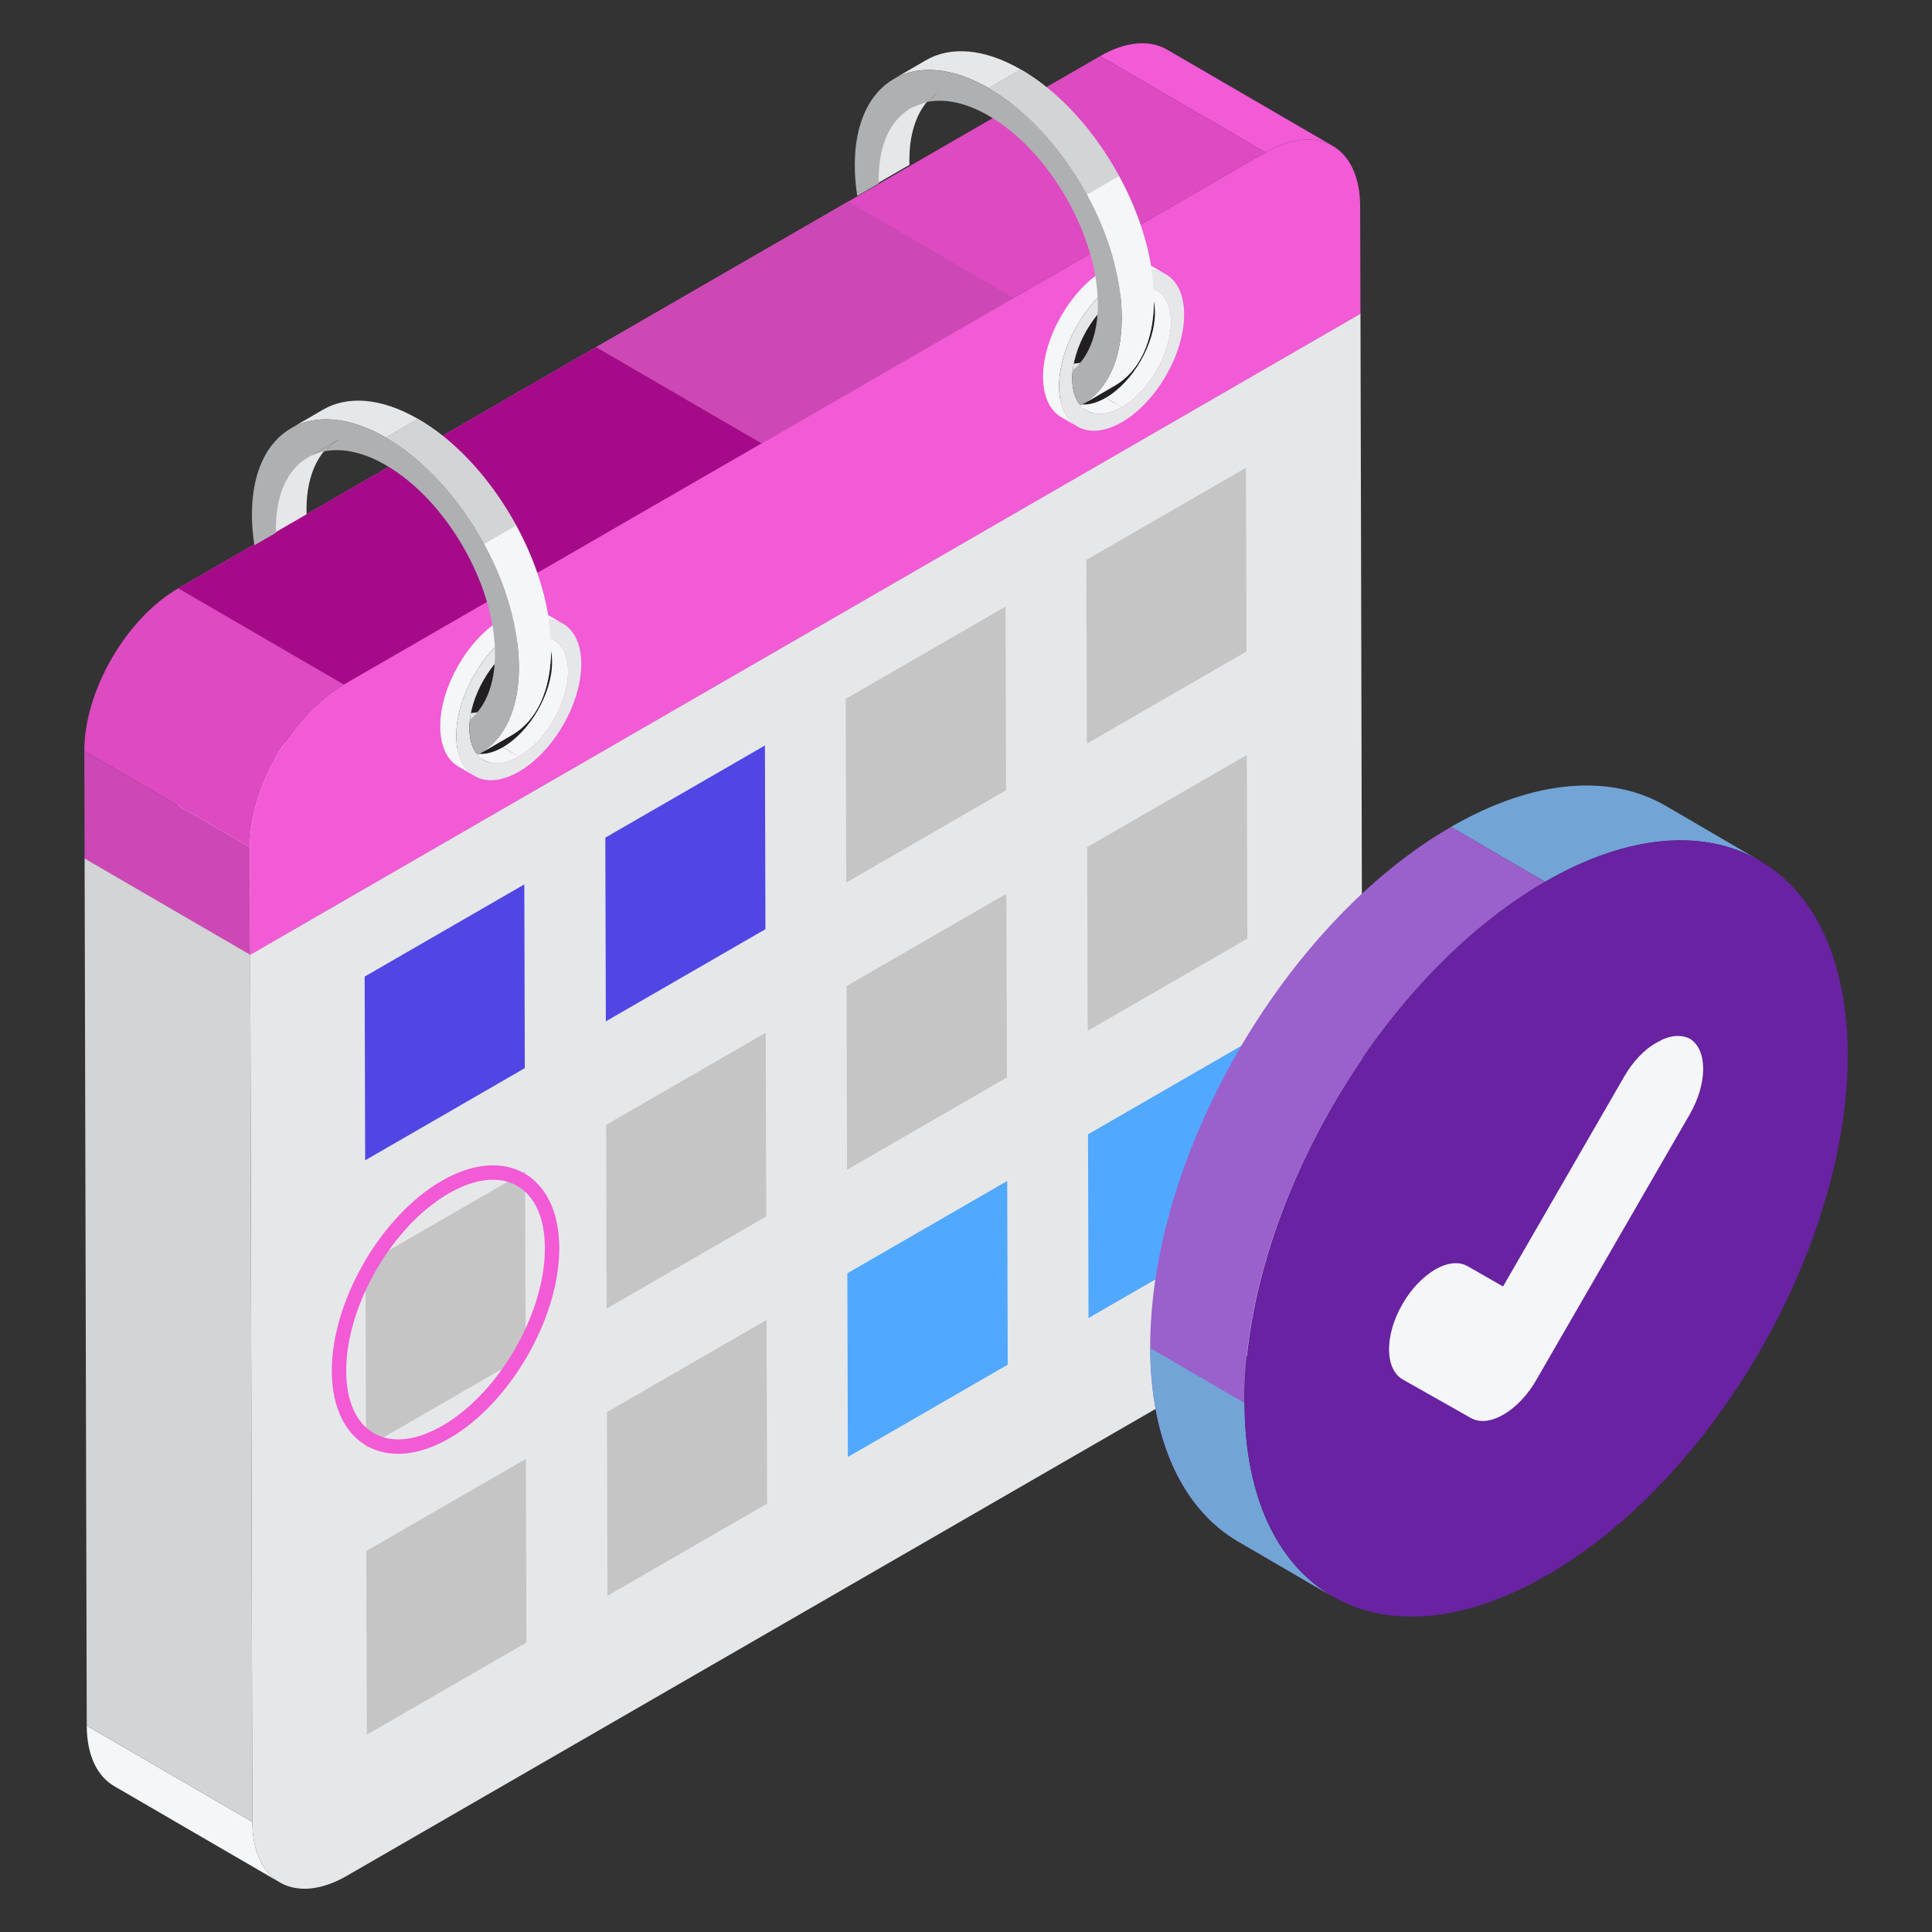 <svg xmlns="http://www.w3.org/2000/svg" enable-background="new 0 0 67 67" viewBox="0 0 67 67" id="EventCalendar"><rect x="0" y="0" width="67" height="67" fill="#333333" stroke="none"/><g fill="#010001" class="color000000 svgShape"><path fill="#f4f6f8" d="M9.704,65.28l-5.743-3.338
										c-0.587-0.341-0.95-1.066-0.953-2.096l5.743,3.338
										C8.754,64.214,9.117,64.939,9.704,65.28z" class="colorc4c2c0 svgShape"></path><polygon fill="#d2d4d6" points="8.751 63.184 3.008 59.846 2.934 29.771 8.678 33.109" class="colord6d4d2 svgShape"></polygon><polygon fill="#f4f6f8" points="8.678 33.109 2.934 29.771 41.436 7.542 47.18 10.88" class="colorffffff svgShape"></polygon><path fill="#e6e7e9" d="M47.18,10.88l0.073,30.075
										c0.006,2.072-1.453,4.599-3.256,5.64L12.028,65.052
										c-1.806,1.043-3.272,0.205-3.277-1.868L8.678,33.109L47.18,10.88z" class="colore9e8e6 svgShape"></path></g><g fill="#010001" class="color000000 svgShape"><path fill="#f25ad6" d="M40.473,1.721l5.743,3.338
										c-0.594-0.345-1.417-0.297-2.324,0.227l-5.743-3.338
										C39.056,1.424,39.878,1.375,40.473,1.721z" class="colorf25a5a svgShape"></path><polygon fill="#cc48b4" points="8.678 33.109 2.934 29.771 2.924 26.045 8.667 29.382" class="colorcc4848 svgShape"></polygon><polygon fill="#dd4ac2" points="11.923 23.742 6.18 20.405 38.148 1.948 43.891 5.285" class="colordd4a4a svgShape"></polygon><polygon fill="#cc48b4" points="11.923 23.742 6.18 20.405 29.409 6.994 35.152 10.331" class="colorcc4848 svgShape"></polygon><polygon fill="#a50b89" points="11.923 23.742 6.18 20.405 20.669 12.039 26.413 15.377" class="colorc44141 svgShape"></polygon><path fill="#dd4ac2" d="M8.667,29.382l-5.743-3.338
										c-0.006-2.072,1.45-4.597,3.256-5.64l5.743,3.338
										C10.117,24.785,8.661,27.31,8.667,29.382z" class="colordd4a4a svgShape"></path><path fill="#f25ad6" d="M43.891,5.285c1.804-1.041,3.272-0.205,3.278,1.868
										l0.011,3.726L8.678,33.109l-0.011-3.726
										c-0.006-2.072,1.45-4.597,3.256-5.64L43.891,5.285z" class="colorf25a5a svgShape"></path></g><polygon fill="#5046e4" points="18.182 30.671 18.2 37.042 12.664 40.238 12.646 33.867" class="color3f9ae0 svgShape"></polygon><polygon fill="#5046e4" points="26.527 25.853 26.545 32.223 21.01 35.419 20.992 29.049" class="color3f9ae0 svgShape"></polygon><polygon fill="#c5c5c5" points="34.873 21.035 34.891 27.405 29.347 30.606 29.329 24.236" class="colorc5c5c5 svgShape"></polygon><polygon fill="#c5c5c5" points="43.209 16.222 43.228 22.592 37.692 25.788 37.674 19.417" class="colorc5c5c5 svgShape"></polygon><polygon fill="#c5c5c5" points="18.21 40.632 18.228 47.002 12.693 50.198 12.675 43.828" class="colorc5c5c5 svgShape"></polygon><polygon fill="#c5c5c5" points="26.555 35.813 26.573 42.184 21.038 45.38 21.02 39.009" class="colorc5c5c5 svgShape"></polygon><polygon fill="#c5c5c5" points="34.901 30.995 34.919 37.366 29.375 40.566 29.357 34.196" class="colorc5c5c5 svgShape"></polygon><polygon fill="#c5c5c5" points="43.238 26.182 43.256 32.552 37.72 35.748 37.702 29.378" class="colorc5c5c5 svgShape"></polygon><polygon fill="#c5c5c5" points="18.238 50.592 18.256 56.962 12.721 60.158 12.703 53.788" class="colorc5c5c5 svgShape"></polygon><polygon fill="#c5c5c5" points="26.584 45.774 26.602 52.144 21.066 55.34 21.048 48.97" class="colorc5c5c5 svgShape"></polygon><polygon fill="#51a8ff" points="34.929 40.956 34.947 47.326 29.403 50.526 29.385 44.156" class="colorffd651 svgShape"></polygon><polygon fill="#51a8ff" points="43.266 36.142 43.284 42.512 37.749 45.708 37.731 39.338" class="colorffd651 svgShape"></polygon><g fill="#010001" class="color000000 svgShape"><path fill="#f25ad6" d="M11.506,47.546c-0.006-2.42,1.703-5.378,3.81-6.594
						c2.203-1.274,4.072-0.21,4.08,2.327c0.007,2.422-1.7,5.381-3.806,6.597
						C13.383,51.152,11.513,50.089,11.506,47.546z M15.566,41.385L15.566,41.385
						c-1.969,1.137-3.566,3.9-3.56,6.161c0.006,2.149,1.455,2.98,3.334,1.898
						c1.967-1.136,3.562-3.9,3.556-6.163
						C18.89,41.135,17.44,40.303,15.566,41.385z" class="colorf25a5a svgShape"></path></g><g fill="#010001" class="color000000 svgShape"><path fill="#211f21" d="M19.378,23.041c0.003,1.173-0.821,2.601-1.841,3.191
					c-0.725,0.419-1.353,0.302-1.658-0.22c-0.126-0.214-0.196-0.495-0.197-0.836
					c-0.001-0.268,0.042-0.549,0.12-0.831c0.241-0.87,0.824-1.744,1.526-2.234
					c0.065-0.046,0.13-0.088,0.197-0.127c0.585-0.338,1.107-0.326,1.448-0.032
					C19.224,22.167,19.376,22.54,19.378,23.041z" class="color21201f svgShape"></path><g fill="#010001" class="color000000 svgShape"><path fill="#f4f6f8" d="M18.645,21.86l0.557,0.324c0.308,0.179,0.498,0.558,0.5,1.097
							c0.003,1.085-0.762,2.411-1.706,2.956l-0.557-0.324
							c0.944-0.545,1.71-1.871,1.706-2.956
							C19.144,22.418,18.953,22.039,18.645,21.86z" class="colorffffff svgShape"></path><path fill="#f4f6f8" d="M16.778 26.355l-.557-.324c.312.181.743.156 1.218-.118l.557.324C17.52 26.511 17.089 26.536 16.778 26.355zM18.968 21.305l.557.324c-.394-.229-.94-.197-1.542.15l-.557-.324C18.028 21.108 18.573 21.076 18.968 21.305z" class="colorffffff svgShape"></path><path fill="#f4f6f8" d="M16.456,26.91l-0.557-0.324c-0.389-0.226-0.631-0.707-0.633-1.389
							c-0.004-1.373,0.965-3.052,2.16-3.742l0.557,0.324
							c-1.195,0.69-2.164,2.368-2.16,3.742
							C15.825,26.203,16.066,26.683,16.456,26.91z" class="colorffffff svgShape"></path><path fill="#e6e7e9" d="M17.983,21.779c1.195-0.69,2.171-0.134,2.175,1.239
							c0.004,1.374-0.965,3.052-2.161,3.742c-1.195,0.69-2.17,0.134-2.174-1.239
							C15.819,24.147,16.788,22.469,17.983,21.779z M17.995,26.236
							c0.944-0.545,1.71-1.871,1.706-2.956c-0.003-1.085-0.773-1.524-1.718-0.979
							c-0.944,0.545-1.71,1.871-1.706,2.956
							C16.281,26.342,17.052,26.781,17.995,26.236" class="colore9e8e6 svgShape"></path></g><g fill="#010001" class="color000000 svgShape"><path fill="#e6e7e9" d="M17.17 24.476l-.877.51c.001-.01.002-.019.003-.029.009-.075.021-.152.036-.229C16.64 24.706 16.923 24.62 17.17 24.476zM10.089 14.854l1.113-.647c.842-.49 2.008-.422 3.293.32l-1.113.647C12.097 14.433 10.931 14.365 10.089 14.854z" class="colore9e8e6 svgShape"></path><path fill="#cfd1d3" d="M17.758,25.487l-1.113,0.647
							c0.832-0.483,1.348-1.51,1.352-2.967c0.008-2.934-2.062-6.519-4.615-7.993
							l1.113-0.647c2.553,1.474,4.623,5.06,4.615,7.993
							C19.106,23.978,18.589,25.004,17.758,25.487z" class="colorcfd2d3 svgShape"></path><path fill="#f4f6f8" d="M16.785,18.865c0.755,1.385,1.216,2.917,1.212,4.302
							c-0.004,1.457-0.52,2.484-1.352,2.967l1.113-0.647
							c0.832-0.483,1.348-1.51,1.352-2.967c0.004-1.386-0.456-2.917-1.212-4.302
							L16.785,18.865z" class="colorc4c2c0 svgShape"></path><path fill="#d2d4d6" d="M14.495,14.527l-1.113,0.647c1.347,0.778,2.559,2.143,3.403,3.691
							l1.113-0.647C17.054,16.671,15.842,15.305,14.495,14.527z" class="colord6d4d2 svgShape"></path></g><path fill="#e6e7e9" d="M10.63,17.654c0.002-0.869,0.228-1.55,0.612-2.011
					c-1.283,0.23-1.762,1.524-1.722,2.834l1.113-0.643
					C10.632,17.774,10.63,17.713,10.63,17.654z" class="colore9e8e6 svgShape"></path><path fill="#afb0b2" d="M17.997,23.167c-0.005,1.502-0.553,2.547-1.431,3.011
					c-0.181-0.207-0.287-0.52-0.288-0.92c0-0.099,0.006-0.2,0.018-0.301
					c0.48-0.393,0.792-1.049,0.857-1.925c0.009-0.111,0.013-0.225,0.013-0.343
					c0.007-2.408-1.692-5.35-3.787-6.56c-0.769-0.444-1.487-0.593-2.087-0.485
					c0.145-0.173,0.311-0.316,0.497-0.425l-1.113,0.647
					c-0.872,0.513-1.136,1.597-1.106,2.611l-0.748,0.432
					c-0.057-0.369-0.087-0.733-0.085-1.087c0.008-2.934,2.092-4.121,4.645-2.647
					c2.313,1.336,4.23,4.405,4.564,7.152
					C17.98,22.611,17.997,22.892,17.997,23.167z" class="colorb2b0af svgShape"></path><path fill="#afb0b2" d="M11.79,15.219l-1.113,0.647
					c-0.213,0.124,0.18-0.144,0.616-0.223
					C11.437,15.47,11.603,15.327,11.79,15.219z" class="colorb2b0af svgShape"></path><path fill="#211f21" d="M40.284,10.923c0.003,1.173-0.821,2.601-1.841,3.191
					c-0.725,0.419-1.353,0.302-1.658-0.22c-0.126-0.214-0.196-0.495-0.197-0.836
					c-0.001-0.268,0.042-0.549,0.12-0.831c0.241-0.87,0.824-1.744,1.526-2.234
					c0.065-0.046,0.13-0.088,0.197-0.127c0.585-0.338,1.107-0.326,1.448-0.032
					C40.131,10.049,40.283,10.423,40.284,10.923z" class="color21201f svgShape"></path><g fill="#010001" class="color000000 svgShape"><path fill="#f4f6f8" d="M39.552,9.742l0.557,0.324c0.308,0.179,0.498,0.558,0.5,1.097
							c0.003,1.085-0.762,2.411-1.706,2.956l-0.557-0.324
							c0.944-0.545,1.71-1.871,1.706-2.956
							C40.05,10.301,39.86,9.921,39.552,9.742z" class="colorffffff svgShape"></path><path fill="#f4f6f8" d="M37.685 14.237l-.557-.324c.312.181.743.156 1.218-.118l.557.324C38.427 14.393 37.996 14.418 37.685 14.237zM39.875 9.188l.557.324c-.394-.229-.94-.197-1.542.15l-.557-.324C38.934 8.99 39.48 8.959 39.875 9.188z" class="colorffffff svgShape"></path><path fill="#f4f6f8" d="M37.362,14.792l-0.557-0.324
							c-0.389-0.226-0.631-0.707-0.633-1.389c-0.004-1.373,0.965-3.052,2.16-3.742
							l0.557,0.324c-1.195,0.69-2.164,2.368-2.16,3.742
							C36.731,14.085,36.973,14.566,37.362,14.792z" class="colorffffff svgShape"></path><path fill="#e6e7e9" d="M38.89,9.661c1.195-0.69,2.171-0.134,2.175,1.239
							c0.004,1.374-0.965,3.052-2.16,3.742c-1.195,0.69-2.17,0.134-2.174-1.239
							C36.726,12.029,37.695,10.351,38.89,9.661z M38.902,14.119
							c0.944-0.545,1.71-1.871,1.706-2.956c-0.003-1.085-0.773-1.524-1.718-0.979
							c-0.944,0.545-1.71,1.871-1.706,2.956
							C37.188,14.225,37.958,14.664,38.902,14.119" class="colore9e8e6 svgShape"></path></g><g fill="#010001" class="color000000 svgShape"><g fill="#010001" class="color000000 svgShape"><path fill="#e6e7e9" d="M38.077 12.358l-.877.51c.001-.01.002-.019.003-.029.009-.075.021-.152.036-.229C37.547 12.588 37.829 12.502 38.077 12.358zM30.995 2.737l1.113-.647c.842-.49 2.008-.422 3.293.32L34.289 3.057C33.004 2.315 31.838 2.247 30.995 2.737z" class="colore9e8e6 svgShape"></path><path fill="#cfd1d3" d="M38.665,13.37l-1.113,0.647
							c0.832-0.483,1.348-1.51,1.352-2.967c0.008-2.934-2.062-6.519-4.615-7.993
							l1.113-0.647c2.553,1.474,4.623,5.06,4.615,7.993
							C40.012,11.86,39.496,12.886,38.665,13.37z" class="colorcfd2d3 svgShape"></path><path fill="#f4f6f8" d="M37.692,6.748c0.755,1.385,1.216,2.917,1.212,4.302
							c-0.004,1.457-0.52,2.484-1.352,2.967l1.113-0.647
							c0.832-0.483,1.348-1.51,1.352-2.967c0.004-1.386-0.456-2.917-1.212-4.302
							L37.692,6.748z" class="colorc4c2c0 svgShape"></path><path fill="#d2d4d6" d="M35.402,2.41L34.289,3.057c1.347,0.778,2.559,2.143,3.403,3.691
							l1.113-0.647C37.961,4.553,36.749,3.187,35.402,2.41z" class="colord6d4d2 svgShape"></path></g></g><g fill="#010001" class="color000000 svgShape"><path fill="#e6e7e9" d="M31.537,5.536c0.002-0.869,0.228-1.55,0.612-2.011
					c-0.713,0.128-1.222,0.61-1.492,1.295c-0.166,0.422-0.233,0.906-0.234,1.363
					c-0,0.058,0.002,0.117,0.003,0.176l1.113-0.643
					C31.539,5.656,31.537,5.596,31.537,5.536z" class="colore9e8e6 svgShape"></path><path fill="#afb0b2" d="M38.903,11.05c-0.005,1.502-0.553,2.547-1.431,3.011
					c-0.181-0.207-0.287-0.52-0.288-0.92c0-0.099,0.006-0.2,0.018-0.301
					c0.48-0.393,0.792-1.049,0.857-1.925c0.009-0.111,0.013-0.225,0.013-0.343
					c0.007-2.408-1.692-5.35-3.787-6.56c-0.769-0.444-1.487-0.593-2.087-0.485
					c0.145-0.173,0.311-0.316,0.497-0.425c-0.778,0.547-1.553,0.618-1.989,1.72
					c-0.165,0.421-0.234,0.912-0.234,1.363c0,0.059,0.002,0.117,0.004,0.176
					l-0.748,0.432c-0.057-0.369-0.087-0.733-0.085-1.087
					c0.008-2.934,2.092-4.121,4.645-2.647c2.313,1.336,4.23,4.405,4.564,7.152
					C38.887,10.493,38.904,10.774,38.903,11.05z" class="colorb2b0af svgShape"></path><path fill="#afb0b2" d="M32.697,3.101c-2.118,1.141-0.803,0.479-0.498,0.424
					C32.344,3.352,32.51,3.21,32.697,3.101z" class="colorb2b0af svgShape"></path></g></g><g fill="#010001" class="color000000 svgShape"><g fill="#010001" class="color000000 svgShape"><path fill="#72a4d6" d="M57.766,27.946l3.263,1.903
								c-1.903-1.106-4.538-0.949-7.447,0.73l-3.263-1.903
								C53.228,26.997,55.863,26.84,57.766,27.946z" class="color81d672 svgShape"></path><path fill="#9a60cb" d="M46.203,55.36l-3.263-1.903
								c-1.878-1.092-3.043-3.413-3.052-6.713
								c-0.019-6.643,4.65-14.73,10.431-18.067l3.263,1.903
								c-5.781,3.338-10.45,11.424-10.431,18.067
								C43.16,51.946,44.325,54.268,46.203,55.36z" class="color6dcb60 svgShape"></path><path fill="#72a4d6" d="M46.209,55.363l-3.273-1.905
								c-1.866-1.09-3.031-3.419-3.049-6.708l3.273,1.905
								C43.16,51.945,44.324,54.273,46.209,55.363z" class="color81d672 svgShape"></path><path fill="#6822a2" d="M64.076,36.568c0.018,6.634-4.638,14.728-10.422,18.054
								c-5.784,3.345-10.478,0.665-10.496-5.969
								c-0.018-6.653,4.638-14.728,10.422-18.073S64.058,29.916,64.076,36.568z" class="color3db542 svgShape"></path></g><path fill="#f4f6f8" d="M58.601,38.641l-5.322,9.212
					c-0.293,0.521-0.716,0.96-1.139,1.204c-0.423,0.244-0.83,0.293-1.139,0.114
					l-2.36-1.335c-0.618-0.358-0.635-1.53,0-2.62
					c0.309-0.537,0.716-0.944,1.123-1.188c0.423-0.244,0.83-0.293,1.139-0.114
					l1.221,0.7l4.199-7.275c0.309-0.537,0.716-0.96,1.139-1.188
					c0.407-0.244,0.814-0.293,1.139-0.13
					C59.219,36.395,59.219,37.566,58.601,38.641z" class="colorffffff svgShape"></path></g></svg>